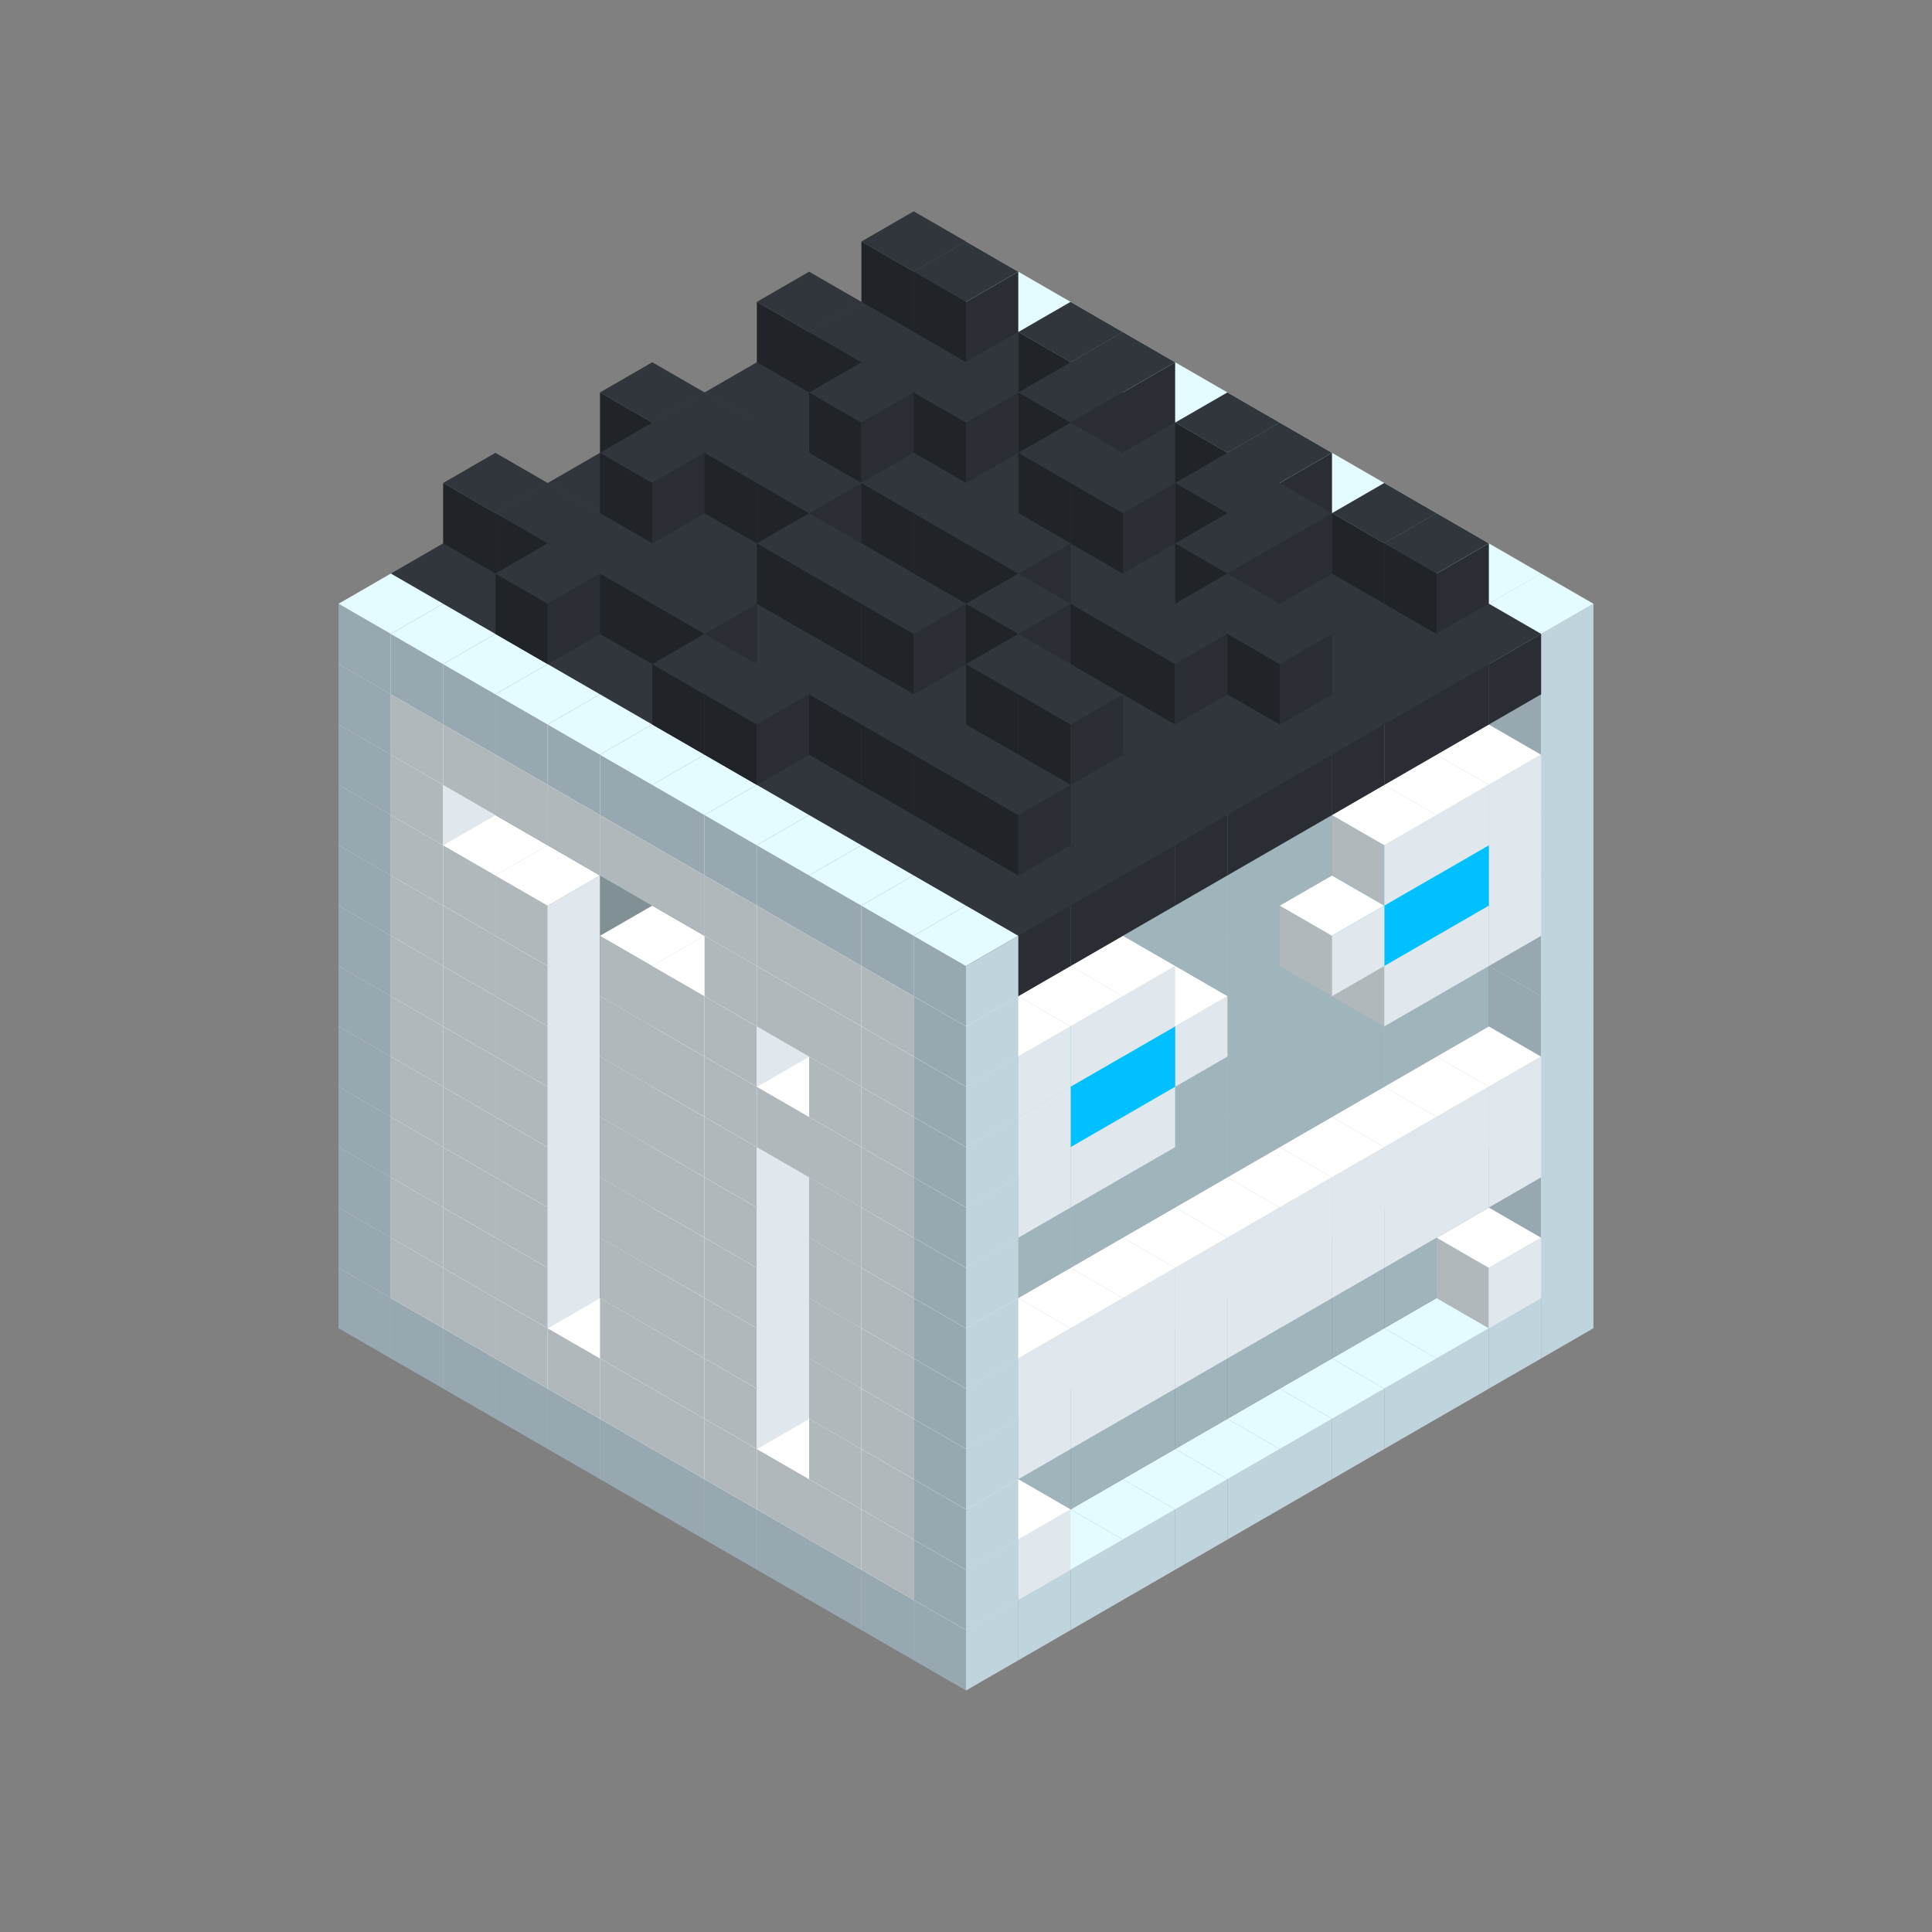 
<svg width='600' height='600' viewBox='4436371 5550000 3200000 3200000' xmlns='http://www.w3.org/2000/svg' xmlns:xlink='http://www.w3.org/1999/xlink'>
<rect x="4436371" y="5550000" width="3200000" height="3200000" fill="#808080" stroke="none"/>
<use xlink:href='#v-0x0000009f-4' transform='translate(983738,3600000)'/>
<use xlink:href='#v-0x0000009f-4' transform='translate(1070341,3650000)'/>
<use xlink:href='#v-0x0000009f-4' transform='translate(1156944,3700000)'/>
<use xlink:href='#v-0x0000009f-4' transform='translate(1243547,3750000)'/>
<use xlink:href='#v-0x0000009f-4' transform='translate(1330150,3800000)'/>
<use xlink:href='#v-0x0000009f-4' transform='translate(1416753,3850000)'/>
<use xlink:href='#v-0x0000009f-4' transform='translate(1503356,3900000)'/>
<use xlink:href='#v-0x0000009f-4' transform='translate(1589959,3950000)'/>
<use xlink:href='#v-0x0000009f-4' transform='translate(1676562,4000000)'/>
<use xlink:href='#v-0x0000009f-4' transform='translate(1763165,4050000)'/>
<use xlink:href='#v-0x0000009f-4' transform='translate(1849768,4100000)'/>
<use xlink:href='#v-0x0000009f-4' transform='translate(2889004,3600000)'/>
<use xlink:href='#v-0x0000009f-4' transform='translate(2802401,3650000)'/>
<use xlink:href='#v-0x0000009f-4' transform='translate(2715798,3700000)'/>
<use xlink:href='#v-0x0000009f-4' transform='translate(2629195,3750000)'/>
<use xlink:href='#v-0x0000009f-4' transform='translate(2542592,3800000)'/>
<use xlink:href='#v-0x0000009f-4' transform='translate(2455989,3850000)'/>
<use xlink:href='#v-0x0000009f-4' transform='translate(2369386,3900000)'/>
<use xlink:href='#v-0x0000009f-4' transform='translate(2282783,3950000)'/>
<use xlink:href='#v-0x0000009f-4' transform='translate(2196180,4000000)'/>
<use xlink:href='#v-0x0000009f-4' transform='translate(2109577,4050000)'/>
<use xlink:href='#v-0x0000009f-4' transform='translate(2022974,4100000)'/>
<use xlink:href='#v-0x0000009f-4' transform='translate(1936371,4150000)'/>
<use xlink:href='#v-0x0000009f-4' transform='translate(983738,3500000)'/>
<use xlink:href='#v-0x0000009f-1' transform='translate(1070341,3550000)'/>
<use xlink:href='#v-0x0000009f-1' transform='translate(1156944,3600000)'/>
<use xlink:href='#v-0x0000009f-1' transform='translate(1243547,3650000)'/>
<use xlink:href='#v-0x0000009f-1' transform='translate(1330150,3700000)'/>
<use xlink:href='#v-0x0000009f-1' transform='translate(1416753,3750000)'/>
<use xlink:href='#v-0x0000009f-1' transform='translate(1503356,3800000)'/>
<use xlink:href='#v-0x0000009f-1' transform='translate(1589959,3850000)'/>
<use xlink:href='#v-0x0000009f-1' transform='translate(1676562,3900000)'/>
<use xlink:href='#v-0x0000009f-1' transform='translate(1763165,3950000)'/>
<use xlink:href='#v-0x0000009f-2' transform='translate(2715798,3500000)'/>
<use xlink:href='#v-0x0000009f-2' transform='translate(2629195,3550000)'/>
<use xlink:href='#v-0x0000009f-2' transform='translate(2542592,3600000)'/>
<use xlink:href='#v-0x0000009f-2' transform='translate(2455989,3650000)'/>
<use xlink:href='#v-0x0000009f-2' transform='translate(2369386,3700000)'/>
<use xlink:href='#v-0x0000009f-2' transform='translate(2282783,3750000)'/>
<use xlink:href='#v-0x0000009f-2' transform='translate(2196180,3800000)'/>
<use xlink:href='#v-0x0000009f-2' transform='translate(2109577,3850000)'/>
<use xlink:href='#v-0x0000009f-2' transform='translate(2022974,3900000)'/>
<use xlink:href='#v-0x0000009f-2' transform='translate(1936371,3950000)'/>
<use xlink:href='#v-0x0000009f-1' transform='translate(1849768,4000000)'/>
<use xlink:href='#v-0x0000009f-4' transform='translate(2889004,3500000)'/>
<use xlink:href='#v-0x0000009f-1' transform='translate(2802401,3550000)'/>
<use xlink:href='#v-0x0000009f-1' transform='translate(2022974,4000000)'/>
<use xlink:href='#v-0x0000009f-4' transform='translate(1936371,4050000)'/>
<use xlink:href='#v-0x0000009f-4' transform='translate(983738,3400000)'/>
<use xlink:href='#v-0x0000009f-1' transform='translate(1070341,3450000)'/>
<use xlink:href='#v-0x0000009f-2' transform='translate(1243547,3450000)'/>
<use xlink:href='#v-0x0000009f-1' transform='translate(1156944,3500000)'/>
<use xlink:href='#v-0x0000009f-2' transform='translate(1330150,3500000)'/>
<use xlink:href='#v-0x0000009f-1' transform='translate(1243547,3550000)'/>
<use xlink:href='#v-0x0000009f-2' transform='translate(1416753,3550000)'/>
<use xlink:href='#v-0x0000009f-2' transform='translate(1503356,3600000)'/>
<use xlink:href='#v-0x0000009f-1' transform='translate(1416753,3650000)'/>
<use xlink:href='#v-0x0000009f-2' transform='translate(1589959,3650000)'/>
<use xlink:href='#v-0x0000009f-1' transform='translate(1503356,3700000)'/>
<use xlink:href='#v-0x0000009f-2' transform='translate(1676562,3700000)'/>
<use xlink:href='#v-0x0000009f-1' transform='translate(1589959,3750000)'/>
<use xlink:href='#v-0x0000009f-2' transform='translate(1763165,3750000)'/>
<use xlink:href='#v-0x0000009f-2' transform='translate(1849768,3800000)'/>
<use xlink:href='#v-0x0000009f-1' transform='translate(1763165,3850000)'/>
<use xlink:href='#v-0x0000009f-2' transform='translate(2715798,3400000)'/>
<use xlink:href='#v-0x0000009f-2' transform='translate(2629195,3450000)'/>
<use xlink:href='#v-0x0000009f-2' transform='translate(2542592,3500000)'/>
<use xlink:href='#v-0x0000009f-2' transform='translate(2455989,3550000)'/>
<use xlink:href='#v-0x0000009f-2' transform='translate(2369386,3600000)'/>
<use xlink:href='#v-0x0000009f-2' transform='translate(2282783,3650000)'/>
<use xlink:href='#v-0x0000009f-2' transform='translate(2196180,3700000)'/>
<use xlink:href='#v-0x0000009f-2' transform='translate(2109577,3750000)'/>
<use xlink:href='#v-0x0000009f-2' transform='translate(2022974,3800000)'/>
<use xlink:href='#v-0x0000009f-2' transform='translate(1936371,3850000)'/>
<use xlink:href='#v-0x0000009f-1' transform='translate(1849768,3900000)'/>
<use xlink:href='#v-0x0000009f-4' transform='translate(2889004,3400000)'/>
<use xlink:href='#v-0x0000009f-4' transform='translate(1936371,3950000)'/>
<use xlink:href='#v-0x0000009f-4' transform='translate(983738,3300000)'/>
<use xlink:href='#v-0x0000009f-1' transform='translate(1070341,3350000)'/>
<use xlink:href='#v-0x0000009f-2' transform='translate(1243547,3350000)'/>
<use xlink:href='#v-0x0000009f-1' transform='translate(1156944,3400000)'/>
<use xlink:href='#v-0x0000009f-2' transform='translate(1330150,3400000)'/>
<use xlink:href='#v-0x0000009f-1' transform='translate(1243547,3450000)'/>
<use xlink:href='#v-0x0000009f-2' transform='translate(1416753,3450000)'/>
<use xlink:href='#v-0x0000009f-2' transform='translate(1503356,3500000)'/>
<use xlink:href='#v-0x0000009f-1' transform='translate(1416753,3550000)'/>
<use xlink:href='#v-0x0000009f-2' transform='translate(1589959,3550000)'/>
<use xlink:href='#v-0x0000009f-1' transform='translate(1503356,3600000)'/>
<use xlink:href='#v-0x0000009f-2' transform='translate(1676562,3600000)'/>
<use xlink:href='#v-0x0000009f-1' transform='translate(1589959,3650000)'/>
<use xlink:href='#v-0x0000009f-2' transform='translate(1763165,3650000)'/>
<use xlink:href='#v-0x0000009f-2' transform='translate(1849768,3700000)'/>
<use xlink:href='#v-0x0000009f-1' transform='translate(1763165,3750000)'/>
<use xlink:href='#v-0x0000009f-2' transform='translate(2715798,3300000)'/>
<use xlink:href='#v-0x0000009f-2' transform='translate(2629195,3350000)'/>
<use xlink:href='#v-0x0000009f-2' transform='translate(2542592,3400000)'/>
<use xlink:href='#v-0x0000009f-2' transform='translate(2455989,3450000)'/>
<use xlink:href='#v-0x0000009f-2' transform='translate(2369386,3500000)'/>
<use xlink:href='#v-0x0000009f-2' transform='translate(2282783,3550000)'/>
<use xlink:href='#v-0x0000009f-2' transform='translate(2196180,3600000)'/>
<use xlink:href='#v-0x0000009f-2' transform='translate(2109577,3650000)'/>
<use xlink:href='#v-0x0000009f-2' transform='translate(2022974,3700000)'/>
<use xlink:href='#v-0x0000009f-2' transform='translate(1936371,3750000)'/>
<use xlink:href='#v-0x0000009f-1' transform='translate(1849768,3800000)'/>
<use xlink:href='#v-0x0000009f-4' transform='translate(2889004,3300000)'/>
<use xlink:href='#v-0x0000009f-1' transform='translate(2802401,3350000)'/>
<use xlink:href='#v-0x0000009f-1' transform='translate(2715798,3400000)'/>
<use xlink:href='#v-0x0000009f-1' transform='translate(2629195,3450000)'/>
<use xlink:href='#v-0x0000009f-1' transform='translate(2542592,3500000)'/>
<use xlink:href='#v-0x0000009f-1' transform='translate(2455989,3550000)'/>
<use xlink:href='#v-0x0000009f-1' transform='translate(2369386,3600000)'/>
<use xlink:href='#v-0x0000009f-1' transform='translate(2282783,3650000)'/>
<use xlink:href='#v-0x0000009f-1' transform='translate(2196180,3700000)'/>
<use xlink:href='#v-0x0000009f-1' transform='translate(2109577,3750000)'/>
<use xlink:href='#v-0x0000009f-1' transform='translate(2022974,3800000)'/>
<use xlink:href='#v-0x0000009f-4' transform='translate(1936371,3850000)'/>
<use xlink:href='#v-0x0000009f-4' transform='translate(983738,3200000)'/>
<use xlink:href='#v-0x0000009f-1' transform='translate(1070341,3250000)'/>
<use xlink:href='#v-0x0000009f-2' transform='translate(1243547,3250000)'/>
<use xlink:href='#v-0x0000009f-1' transform='translate(1156944,3300000)'/>
<use xlink:href='#v-0x0000009f-2' transform='translate(1330150,3300000)'/>
<use xlink:href='#v-0x0000009f-1' transform='translate(1243547,3350000)'/>
<use xlink:href='#v-0x0000009f-2' transform='translate(1416753,3350000)'/>
<use xlink:href='#v-0x0000009f-2' transform='translate(1503356,3400000)'/>
<use xlink:href='#v-0x0000009f-1' transform='translate(1416753,3450000)'/>
<use xlink:href='#v-0x0000009f-2' transform='translate(1589959,3450000)'/>
<use xlink:href='#v-0x0000009f-1' transform='translate(1503356,3500000)'/>
<use xlink:href='#v-0x0000009f-2' transform='translate(1676562,3500000)'/>
<use xlink:href='#v-0x0000009f-1' transform='translate(1589959,3550000)'/>
<use xlink:href='#v-0x0000009f-2' transform='translate(1763165,3550000)'/>
<use xlink:href='#v-0x0000009f-2' transform='translate(1849768,3600000)'/>
<use xlink:href='#v-0x0000009f-1' transform='translate(1763165,3650000)'/>
<use xlink:href='#v-0x0000009f-2' transform='translate(2715798,3200000)'/>
<use xlink:href='#v-0x0000009f-2' transform='translate(2629195,3250000)'/>
<use xlink:href='#v-0x0000009f-2' transform='translate(2542592,3300000)'/>
<use xlink:href='#v-0x0000009f-2' transform='translate(2455989,3350000)'/>
<use xlink:href='#v-0x0000009f-2' transform='translate(2369386,3400000)'/>
<use xlink:href='#v-0x0000009f-2' transform='translate(2282783,3450000)'/>
<use xlink:href='#v-0x0000009f-2' transform='translate(2196180,3500000)'/>
<use xlink:href='#v-0x0000009f-2' transform='translate(2109577,3550000)'/>
<use xlink:href='#v-0x0000009f-2' transform='translate(2022974,3600000)'/>
<use xlink:href='#v-0x0000009f-2' transform='translate(1936371,3650000)'/>
<use xlink:href='#v-0x0000009f-1' transform='translate(1849768,3700000)'/>
<use xlink:href='#v-0x0000009f-4' transform='translate(2889004,3200000)'/>
<use xlink:href='#v-0x0000009f-1' transform='translate(2802401,3250000)'/>
<use xlink:href='#v-0x0000009f-1' transform='translate(2715798,3300000)'/>
<use xlink:href='#v-0x0000009f-1' transform='translate(2629195,3350000)'/>
<use xlink:href='#v-0x0000009f-1' transform='translate(2542592,3400000)'/>
<use xlink:href='#v-0x0000009f-1' transform='translate(2455989,3450000)'/>
<use xlink:href='#v-0x0000009f-1' transform='translate(2369386,3500000)'/>
<use xlink:href='#v-0x0000009f-1' transform='translate(2282783,3550000)'/>
<use xlink:href='#v-0x0000009f-1' transform='translate(2196180,3600000)'/>
<use xlink:href='#v-0x0000009f-1' transform='translate(2109577,3650000)'/>
<use xlink:href='#v-0x0000009f-1' transform='translate(2022974,3700000)'/>
<use xlink:href='#v-0x0000009f-4' transform='translate(1936371,3750000)'/>
<use xlink:href='#v-0x0000009f-4' transform='translate(983738,3100000)'/>
<use xlink:href='#v-0x0000009f-1' transform='translate(1070341,3150000)'/>
<use xlink:href='#v-0x0000009f-2' transform='translate(1243547,3150000)'/>
<use xlink:href='#v-0x0000009f-1' transform='translate(1156944,3200000)'/>
<use xlink:href='#v-0x0000009f-2' transform='translate(1330150,3200000)'/>
<use xlink:href='#v-0x0000009f-1' transform='translate(1243547,3250000)'/>
<use xlink:href='#v-0x0000009f-2' transform='translate(1416753,3250000)'/>
<use xlink:href='#v-0x0000009f-2' transform='translate(1503356,3300000)'/>
<use xlink:href='#v-0x0000009f-1' transform='translate(1416753,3350000)'/>
<use xlink:href='#v-0x0000009f-2' transform='translate(1589959,3350000)'/>
<use xlink:href='#v-0x0000009f-1' transform='translate(1503356,3400000)'/>
<use xlink:href='#v-0x0000009f-2' transform='translate(1676562,3400000)'/>
<use xlink:href='#v-0x0000009f-1' transform='translate(1589959,3450000)'/>
<use xlink:href='#v-0x0000009f-2' transform='translate(1763165,3450000)'/>
<use xlink:href='#v-0x0000009f-2' transform='translate(1849768,3500000)'/>
<use xlink:href='#v-0x0000009f-1' transform='translate(1763165,3550000)'/>
<use xlink:href='#v-0x0000009f-2' transform='translate(2715798,3100000)'/>
<use xlink:href='#v-0x0000009f-2' transform='translate(2629195,3150000)'/>
<use xlink:href='#v-0x0000009f-2' transform='translate(2542592,3200000)'/>
<use xlink:href='#v-0x0000009f-2' transform='translate(2455989,3250000)'/>
<use xlink:href='#v-0x0000009f-2' transform='translate(2369386,3300000)'/>
<use xlink:href='#v-0x0000009f-2' transform='translate(2282783,3350000)'/>
<use xlink:href='#v-0x0000009f-2' transform='translate(2196180,3400000)'/>
<use xlink:href='#v-0x0000009f-2' transform='translate(2109577,3450000)'/>
<use xlink:href='#v-0x0000009f-2' transform='translate(2022974,3500000)'/>
<use xlink:href='#v-0x0000009f-2' transform='translate(1936371,3550000)'/>
<use xlink:href='#v-0x0000009f-1' transform='translate(1849768,3600000)'/>
<use xlink:href='#v-0x0000009f-4' transform='translate(2889004,3100000)'/>
<use xlink:href='#v-0x0000009f-4' transform='translate(1936371,3650000)'/>
<use xlink:href='#v-0x0000009f-4' transform='translate(983738,3000000)'/>
<use xlink:href='#v-0x0000009f-1' transform='translate(1070341,3050000)'/>
<use xlink:href='#v-0x0000009f-2' transform='translate(1243547,3050000)'/>
<use xlink:href='#v-0x0000009f-1' transform='translate(1156944,3100000)'/>
<use xlink:href='#v-0x0000009f-2' transform='translate(1330150,3100000)'/>
<use xlink:href='#v-0x0000009f-1' transform='translate(1243547,3150000)'/>
<use xlink:href='#v-0x0000009f-2' transform='translate(1416753,3150000)'/>
<use xlink:href='#v-0x0000009f-2' transform='translate(1503356,3200000)'/>
<use xlink:href='#v-0x0000009f-1' transform='translate(1416753,3250000)'/>
<use xlink:href='#v-0x0000009f-2' transform='translate(1589959,3250000)'/>
<use xlink:href='#v-0x0000009f-1' transform='translate(1503356,3300000)'/>
<use xlink:href='#v-0x0000009f-2' transform='translate(1676562,3300000)'/>
<use xlink:href='#v-0x0000009f-1' transform='translate(1589959,3350000)'/>
<use xlink:href='#v-0x0000009f-2' transform='translate(1763165,3350000)'/>
<use xlink:href='#v-0x0000009f-2' transform='translate(1849768,3400000)'/>
<use xlink:href='#v-0x0000009f-1' transform='translate(1763165,3450000)'/>
<use xlink:href='#v-0x0000009f-2' transform='translate(2715798,3000000)'/>
<use xlink:href='#v-0x0000009f-2' transform='translate(2629195,3050000)'/>
<use xlink:href='#v-0x0000009f-2' transform='translate(2542592,3100000)'/>
<use xlink:href='#v-0x0000009f-2' transform='translate(2455989,3150000)'/>
<use xlink:href='#v-0x0000009f-2' transform='translate(2369386,3200000)'/>
<use xlink:href='#v-0x0000009f-2' transform='translate(2282783,3250000)'/>
<use xlink:href='#v-0x0000009f-2' transform='translate(2196180,3300000)'/>
<use xlink:href='#v-0x0000009f-2' transform='translate(2109577,3350000)'/>
<use xlink:href='#v-0x0000009f-2' transform='translate(2022974,3400000)'/>
<use xlink:href='#v-0x0000009f-2' transform='translate(1936371,3450000)'/>
<use xlink:href='#v-0x0000009f-1' transform='translate(1849768,3500000)'/>
<use xlink:href='#v-0x0000009f-4' transform='translate(2889004,3000000)'/>
<use xlink:href='#v-0x0000009f-4' transform='translate(1936371,3550000)'/>
<use xlink:href='#v-0x0000009f-4' transform='translate(983738,2900000)'/>
<use xlink:href='#v-0x0000009f-1' transform='translate(1070341,2950000)'/>
<use xlink:href='#v-0x0000009f-2' transform='translate(1243547,2950000)'/>
<use xlink:href='#v-0x0000009f-1' transform='translate(1156944,3000000)'/>
<use xlink:href='#v-0x0000009f-2' transform='translate(1330150,3000000)'/>
<use xlink:href='#v-0x0000009f-1' transform='translate(1243547,3050000)'/>
<use xlink:href='#v-0x0000009f-2' transform='translate(1416753,3050000)'/>
<use xlink:href='#v-0x0000009f-2' transform='translate(1503356,3100000)'/>
<use xlink:href='#v-0x0000009f-1' transform='translate(1416753,3150000)'/>
<use xlink:href='#v-0x0000009f-2' transform='translate(1589959,3150000)'/>
<use xlink:href='#v-0x0000009f-1' transform='translate(1503356,3200000)'/>
<use xlink:href='#v-0x0000009f-2' transform='translate(1676562,3200000)'/>
<use xlink:href='#v-0x0000009f-1' transform='translate(1589959,3250000)'/>
<use xlink:href='#v-0x0000009f-2' transform='translate(1763165,3250000)'/>
<use xlink:href='#v-0x0000009f-1' transform='translate(1676562,3300000)'/>
<use xlink:href='#v-0x0000009f-2' transform='translate(1849768,3300000)'/>
<use xlink:href='#v-0x0000009f-1' transform='translate(1763165,3350000)'/>
<use xlink:href='#v-0x0000009f-2' transform='translate(2715798,2900000)'/>
<use xlink:href='#v-0x0000009f-2' transform='translate(2629195,2950000)'/>
<use xlink:href='#v-0x0000009f-2' transform='translate(2542592,3000000)'/>
<use xlink:href='#v-0x0000009f-2' transform='translate(2455989,3050000)'/>
<use xlink:href='#v-0x0000009f-2' transform='translate(2369386,3100000)'/>
<use xlink:href='#v-0x0000009f-2' transform='translate(2282783,3150000)'/>
<use xlink:href='#v-0x0000009f-2' transform='translate(2196180,3200000)'/>
<use xlink:href='#v-0x0000009f-2' transform='translate(2109577,3250000)'/>
<use xlink:href='#v-0x0000009f-2' transform='translate(2022974,3300000)'/>
<use xlink:href='#v-0x0000009f-2' transform='translate(1936371,3350000)'/>
<use xlink:href='#v-0x0000009f-1' transform='translate(1849768,3400000)'/>
<use xlink:href='#v-0x0000009f-4' transform='translate(2889004,2900000)'/>
<use xlink:href='#v-0x0000009f-1' transform='translate(2802401,2950000)'/>
<use xlink:href='#v-0x0000009f-1' transform='translate(2715798,3000000)'/>
<use xlink:href='#v-0x0000009f-1' transform='translate(2629195,3050000)'/>
<use xlink:href='#v-0x0000009f-1' transform='translate(2196180,3300000)'/>
<use xlink:href='#v-0x0000009f-1' transform='translate(2109577,3350000)'/>
<use xlink:href='#v-0x0000009f-1' transform='translate(2022974,3400000)'/>
<use xlink:href='#v-0x0000009f-4' transform='translate(1936371,3450000)'/>
<use xlink:href='#v-0x0000009f-4' transform='translate(983738,2800000)'/>
<use xlink:href='#v-0x0000009f-1' transform='translate(1070341,2850000)'/>
<use xlink:href='#v-0x0000009f-2' transform='translate(1243547,2850000)'/>
<use xlink:href='#v-0x0000009f-1' transform='translate(1156944,2900000)'/>
<use xlink:href='#v-0x0000009f-2' transform='translate(1330150,2900000)'/>
<use xlink:href='#v-0x0000009f-1' transform='translate(1243547,2950000)'/>
<use xlink:href='#v-0x0000009f-2' transform='translate(1416753,2950000)'/>
<use xlink:href='#v-0x0000009f-2' transform='translate(1503356,3000000)'/>
<use xlink:href='#v-0x0000009f-1' transform='translate(1416753,3050000)'/>
<use xlink:href='#v-0x0000009f-2' transform='translate(1589959,3050000)'/>
<use xlink:href='#v-0x0000009f-1' transform='translate(1503356,3100000)'/>
<use xlink:href='#v-0x0000009f-2' transform='translate(1676562,3100000)'/>
<use xlink:href='#v-0x0000009f-1' transform='translate(1589959,3150000)'/>
<use xlink:href='#v-0x0000009f-2' transform='translate(1763165,3150000)'/>
<use xlink:href='#v-0x0000009f-2' transform='translate(1849768,3200000)'/>
<use xlink:href='#v-0x0000009f-1' transform='translate(1763165,3250000)'/>
<use xlink:href='#v-0x0000009f-2' transform='translate(2715798,2800000)'/>
<use xlink:href='#v-0x0000009f-2' transform='translate(2629195,2850000)'/>
<use xlink:href='#v-0x0000009f-2' transform='translate(2542592,2900000)'/>
<use xlink:href='#v-0x0000009f-2' transform='translate(2455989,2950000)'/>
<use xlink:href='#v-0x0000009f-2' transform='translate(2369386,3000000)'/>
<use xlink:href='#v-0x0000009f-2' transform='translate(2282783,3050000)'/>
<use xlink:href='#v-0x0000009f-2' transform='translate(2196180,3100000)'/>
<use xlink:href='#v-0x0000009f-2' transform='translate(2109577,3150000)'/>
<use xlink:href='#v-0x0000009f-2' transform='translate(2022974,3200000)'/>
<use xlink:href='#v-0x0000009f-2' transform='translate(1936371,3250000)'/>
<use xlink:href='#v-0x0000009f-1' transform='translate(1849768,3300000)'/>
<use xlink:href='#v-0x0000009f-4' transform='translate(2889004,2800000)'/>
<use xlink:href='#v-0x0000009f-1' transform='translate(2802401,2850000)'/>
<use xlink:href='#v-0x0000009f-3' transform='translate(2715798,2900000)'/>
<use xlink:href='#v-0x0000009f-3' transform='translate(2629195,2950000)'/>
<use xlink:href='#v-0x0000009f-1' transform='translate(2542592,3000000)'/>
<use xlink:href='#v-0x0000009f-1' transform='translate(2282783,3150000)'/>
<use xlink:href='#v-0x0000009f-3' transform='translate(2196180,3200000)'/>
<use xlink:href='#v-0x0000009f-3' transform='translate(2109577,3250000)'/>
<use xlink:href='#v-0x0000009f-1' transform='translate(2022974,3300000)'/>
<use xlink:href='#v-0x0000009f-4' transform='translate(1936371,3350000)'/>
<use xlink:href='#v-0x0000009f-4' transform='translate(983738,2700000)'/>
<use xlink:href='#v-0x0000009f-1' transform='translate(1070341,2750000)'/>
<use xlink:href='#v-0x0000009f-2' transform='translate(1243547,2750000)'/>
<use xlink:href='#v-0x0000009f-2' transform='translate(1330150,2800000)'/>
<use xlink:href='#v-0x0000009f-2' transform='translate(1416753,2850000)'/>
<use xlink:href='#v-0x0000009f-2' transform='translate(1503356,2900000)'/>
<use xlink:href='#v-0x0000009f-2' transform='translate(1589959,2950000)'/>
<use xlink:href='#v-0x0000009f-2' transform='translate(1676562,3000000)'/>
<use xlink:href='#v-0x0000009f-1' transform='translate(1589959,3050000)'/>
<use xlink:href='#v-0x0000009f-2' transform='translate(1763165,3050000)'/>
<use xlink:href='#v-0x0000009f-1' transform='translate(1676562,3100000)'/>
<use xlink:href='#v-0x0000009f-2' transform='translate(1849768,3100000)'/>
<use xlink:href='#v-0x0000009f-1' transform='translate(1763165,3150000)'/>
<use xlink:href='#v-0x0000009f-2' transform='translate(2715798,2700000)'/>
<use xlink:href='#v-0x0000009f-2' transform='translate(2629195,2750000)'/>
<use xlink:href='#v-0x0000009f-2' transform='translate(2542592,2800000)'/>
<use xlink:href='#v-0x0000009f-2' transform='translate(2455989,2850000)'/>
<use xlink:href='#v-0x0000009f-2' transform='translate(2369386,2900000)'/>
<use xlink:href='#v-0x0000009f-2' transform='translate(2282783,2950000)'/>
<use xlink:href='#v-0x0000009f-2' transform='translate(2196180,3000000)'/>
<use xlink:href='#v-0x0000009f-2' transform='translate(2109577,3050000)'/>
<use xlink:href='#v-0x0000009f-2' transform='translate(2022974,3100000)'/>
<use xlink:href='#v-0x0000009f-2' transform='translate(1936371,3150000)'/>
<use xlink:href='#v-0x0000009f-1' transform='translate(1849768,3200000)'/>
<use xlink:href='#v-0x0000009f-4' transform='translate(2889004,2700000)'/>
<use xlink:href='#v-0x0000009f-1' transform='translate(2802401,2750000)'/>
<use xlink:href='#v-0x0000009f-1' transform='translate(2715798,2800000)'/>
<use xlink:href='#v-0x0000009f-1' transform='translate(2629195,2850000)'/>
<use xlink:href='#v-0x0000009f-1' transform='translate(2196180,3100000)'/>
<use xlink:href='#v-0x0000009f-1' transform='translate(2109577,3150000)'/>
<use xlink:href='#v-0x0000009f-1' transform='translate(2022974,3200000)'/>
<use xlink:href='#v-0x0000009f-4' transform='translate(1936371,3250000)'/>
<use xlink:href='#v-0x0000009f-4' transform='translate(983738,2600000)'/>
<use xlink:href='#v-0x0000009f-1' transform='translate(1070341,2650000)'/>
<use xlink:href='#v-0x0000009f-1' transform='translate(1156944,2700000)'/>
<use xlink:href='#v-0x0000009f-1' transform='translate(1243547,2750000)'/>
<use xlink:href='#v-0x0000009f-1' transform='translate(1330150,2800000)'/>
<use xlink:href='#v-0x0000009f-1' transform='translate(1416753,2850000)'/>
<use xlink:href='#v-0x0000009f-1' transform='translate(1503356,2900000)'/>
<use xlink:href='#v-0x0000009f-1' transform='translate(1589959,2950000)'/>
<use xlink:href='#v-0x0000009f-1' transform='translate(1676562,3000000)'/>
<use xlink:href='#v-0x0000009f-1' transform='translate(1763165,3050000)'/>
<use xlink:href='#v-0x0000009f-2' transform='translate(2715798,2600000)'/>
<use xlink:href='#v-0x0000009f-2' transform='translate(2629195,2650000)'/>
<use xlink:href='#v-0x0000009f-2' transform='translate(2542592,2700000)'/>
<use xlink:href='#v-0x0000009f-2' transform='translate(2455989,2750000)'/>
<use xlink:href='#v-0x0000009f-2' transform='translate(2369386,2800000)'/>
<use xlink:href='#v-0x0000009f-2' transform='translate(2282783,2850000)'/>
<use xlink:href='#v-0x0000009f-2' transform='translate(2196180,2900000)'/>
<use xlink:href='#v-0x0000009f-2' transform='translate(2109577,2950000)'/>
<use xlink:href='#v-0x0000009f-2' transform='translate(2022974,3000000)'/>
<use xlink:href='#v-0x0000009f-2' transform='translate(1936371,3050000)'/>
<use xlink:href='#v-0x0000009f-1' transform='translate(1849768,3100000)'/>
<use xlink:href='#v-0x0000009f-4' transform='translate(2889004,2600000)'/>
<use xlink:href='#v-0x0000009f-4' transform='translate(1936371,3150000)'/>
<use xlink:href='#v-0x0000009f-4' transform='translate(1936371,1950000)'/>
<use xlink:href='#v-0x0000009f-5' transform='translate(1849768,2000000)'/>
<use xlink:href='#v-0x0000009f-5' transform='translate(1763165,2050000)'/>
<use xlink:href='#v-0x0000009f-5' transform='translate(1676562,2100000)'/>
<use xlink:href='#v-0x0000009f-5' transform='translate(1589959,2150000)'/>
<use xlink:href='#v-0x0000009f-5' transform='translate(1503356,2200000)'/>
<use xlink:href='#v-0x0000009f-5' transform='translate(1416753,2250000)'/>
<use xlink:href='#v-0x0000009f-5' transform='translate(1330150,2300000)'/>
<use xlink:href='#v-0x0000009f-5' transform='translate(1243547,2350000)'/>
<use xlink:href='#v-0x0000009f-5' transform='translate(1156944,2400000)'/>
<use xlink:href='#v-0x0000009f-5' transform='translate(1070341,2450000)'/>
<use xlink:href='#v-0x0000009f-4' transform='translate(983738,2500000)'/>
<use xlink:href='#v-0x0000009f-4' transform='translate(2022974,2000000)'/>
<use xlink:href='#v-0x0000009f-5' transform='translate(1936371,2050000)'/>
<use xlink:href='#v-0x0000009f-5' transform='translate(1849768,2100000)'/>
<use xlink:href='#v-0x0000009f-5' transform='translate(1763165,2150000)'/>
<use xlink:href='#v-0x0000009f-5' transform='translate(1676562,2200000)'/>
<use xlink:href='#v-0x0000009f-5' transform='translate(1589959,2250000)'/>
<use xlink:href='#v-0x0000009f-5' transform='translate(1503356,2300000)'/>
<use xlink:href='#v-0x0000009f-5' transform='translate(1416753,2350000)'/>
<use xlink:href='#v-0x0000009f-5' transform='translate(1330150,2400000)'/>
<use xlink:href='#v-0x0000009f-5' transform='translate(1243547,2450000)'/>
<use xlink:href='#v-0x0000009f-5' transform='translate(1156944,2500000)'/>
<use xlink:href='#v-0x0000009f-4' transform='translate(1070341,2550000)'/>
<use xlink:href='#v-0x0000009f-4' transform='translate(2109577,2050000)'/>
<use xlink:href='#v-0x0000009f-5' transform='translate(2022974,2100000)'/>
<use xlink:href='#v-0x0000009f-5' transform='translate(1936371,2150000)'/>
<use xlink:href='#v-0x0000009f-5' transform='translate(1849768,2200000)'/>
<use xlink:href='#v-0x0000009f-5' transform='translate(1763165,2250000)'/>
<use xlink:href='#v-0x0000009f-5' transform='translate(1676562,2300000)'/>
<use xlink:href='#v-0x0000009f-5' transform='translate(1589959,2350000)'/>
<use xlink:href='#v-0x0000009f-5' transform='translate(1503356,2400000)'/>
<use xlink:href='#v-0x0000009f-5' transform='translate(1416753,2450000)'/>
<use xlink:href='#v-0x0000009f-5' transform='translate(1330150,2500000)'/>
<use xlink:href='#v-0x0000009f-5' transform='translate(1243547,2550000)'/>
<use xlink:href='#v-0x0000009f-4' transform='translate(1156944,2600000)'/>
<use xlink:href='#v-0x0000009f-4' transform='translate(2196180,2100000)'/>
<use xlink:href='#v-0x0000009f-5' transform='translate(2109577,2150000)'/>
<use xlink:href='#v-0x0000009f-5' transform='translate(2022974,2200000)'/>
<use xlink:href='#v-0x0000009f-5' transform='translate(1936371,2250000)'/>
<use xlink:href='#v-0x0000009f-5' transform='translate(1849768,2300000)'/>
<use xlink:href='#v-0x0000009f-5' transform='translate(1763165,2350000)'/>
<use xlink:href='#v-0x0000009f-5' transform='translate(1676562,2400000)'/>
<use xlink:href='#v-0x0000009f-5' transform='translate(1589959,2450000)'/>
<use xlink:href='#v-0x0000009f-5' transform='translate(1503356,2500000)'/>
<use xlink:href='#v-0x0000009f-5' transform='translate(1416753,2550000)'/>
<use xlink:href='#v-0x0000009f-5' transform='translate(1330150,2600000)'/>
<use xlink:href='#v-0x0000009f-4' transform='translate(1243547,2650000)'/>
<use xlink:href='#v-0x0000009f-4' transform='translate(2282783,2150000)'/>
<use xlink:href='#v-0x0000009f-5' transform='translate(2196180,2200000)'/>
<use xlink:href='#v-0x0000009f-5' transform='translate(2109577,2250000)'/>
<use xlink:href='#v-0x0000009f-5' transform='translate(2022974,2300000)'/>
<use xlink:href='#v-0x0000009f-5' transform='translate(1936371,2350000)'/>
<use xlink:href='#v-0x0000009f-5' transform='translate(1849768,2400000)'/>
<use xlink:href='#v-0x0000009f-5' transform='translate(1763165,2450000)'/>
<use xlink:href='#v-0x0000009f-5' transform='translate(1676562,2500000)'/>
<use xlink:href='#v-0x0000009f-5' transform='translate(1589959,2550000)'/>
<use xlink:href='#v-0x0000009f-5' transform='translate(1503356,2600000)'/>
<use xlink:href='#v-0x0000009f-5' transform='translate(1416753,2650000)'/>
<use xlink:href='#v-0x0000009f-4' transform='translate(1330150,2700000)'/>
<use xlink:href='#v-0x0000009f-4' transform='translate(2369386,2200000)'/>
<use xlink:href='#v-0x0000009f-5' transform='translate(2282783,2250000)'/>
<use xlink:href='#v-0x0000009f-5' transform='translate(2196180,2300000)'/>
<use xlink:href='#v-0x0000009f-5' transform='translate(2109577,2350000)'/>
<use xlink:href='#v-0x0000009f-5' transform='translate(2022974,2400000)'/>
<use xlink:href='#v-0x0000009f-5' transform='translate(1936371,2450000)'/>
<use xlink:href='#v-0x0000009f-5' transform='translate(1849768,2500000)'/>
<use xlink:href='#v-0x0000009f-5' transform='translate(1763165,2550000)'/>
<use xlink:href='#v-0x0000009f-5' transform='translate(1676562,2600000)'/>
<use xlink:href='#v-0x0000009f-5' transform='translate(1589959,2650000)'/>
<use xlink:href='#v-0x0000009f-5' transform='translate(1503356,2700000)'/>
<use xlink:href='#v-0x0000009f-4' transform='translate(1416753,2750000)'/>
<use xlink:href='#v-0x0000009f-4' transform='translate(2455989,2250000)'/>
<use xlink:href='#v-0x0000009f-5' transform='translate(2369386,2300000)'/>
<use xlink:href='#v-0x0000009f-5' transform='translate(2282783,2350000)'/>
<use xlink:href='#v-0x0000009f-5' transform='translate(2196180,2400000)'/>
<use xlink:href='#v-0x0000009f-5' transform='translate(2109577,2450000)'/>
<use xlink:href='#v-0x0000009f-5' transform='translate(2022974,2500000)'/>
<use xlink:href='#v-0x0000009f-5' transform='translate(1936371,2550000)'/>
<use xlink:href='#v-0x0000009f-5' transform='translate(1849768,2600000)'/>
<use xlink:href='#v-0x0000009f-5' transform='translate(1763165,2650000)'/>
<use xlink:href='#v-0x0000009f-5' transform='translate(1676562,2700000)'/>
<use xlink:href='#v-0x0000009f-5' transform='translate(1589959,2750000)'/>
<use xlink:href='#v-0x0000009f-4' transform='translate(1503356,2800000)'/>
<use xlink:href='#v-0x0000009f-4' transform='translate(2542592,2300000)'/>
<use xlink:href='#v-0x0000009f-5' transform='translate(2455989,2350000)'/>
<use xlink:href='#v-0x0000009f-5' transform='translate(2369386,2400000)'/>
<use xlink:href='#v-0x0000009f-5' transform='translate(2282783,2450000)'/>
<use xlink:href='#v-0x0000009f-5' transform='translate(2196180,2500000)'/>
<use xlink:href='#v-0x0000009f-5' transform='translate(2109577,2550000)'/>
<use xlink:href='#v-0x0000009f-5' transform='translate(2022974,2600000)'/>
<use xlink:href='#v-0x0000009f-5' transform='translate(1936371,2650000)'/>
<use xlink:href='#v-0x0000009f-5' transform='translate(1849768,2700000)'/>
<use xlink:href='#v-0x0000009f-5' transform='translate(1763165,2750000)'/>
<use xlink:href='#v-0x0000009f-5' transform='translate(1676562,2800000)'/>
<use xlink:href='#v-0x0000009f-4' transform='translate(1589959,2850000)'/>
<use xlink:href='#v-0x0000009f-4' transform='translate(2629195,2350000)'/>
<use xlink:href='#v-0x0000009f-5' transform='translate(2542592,2400000)'/>
<use xlink:href='#v-0x0000009f-5' transform='translate(2455989,2450000)'/>
<use xlink:href='#v-0x0000009f-5' transform='translate(2369386,2500000)'/>
<use xlink:href='#v-0x0000009f-5' transform='translate(2282783,2550000)'/>
<use xlink:href='#v-0x0000009f-5' transform='translate(2196180,2600000)'/>
<use xlink:href='#v-0x0000009f-5' transform='translate(2109577,2650000)'/>
<use xlink:href='#v-0x0000009f-5' transform='translate(2022974,2700000)'/>
<use xlink:href='#v-0x0000009f-5' transform='translate(1936371,2750000)'/>
<use xlink:href='#v-0x0000009f-5' transform='translate(1849768,2800000)'/>
<use xlink:href='#v-0x0000009f-5' transform='translate(1763165,2850000)'/>
<use xlink:href='#v-0x0000009f-4' transform='translate(1676562,2900000)'/>
<use xlink:href='#v-0x0000009f-4' transform='translate(2715798,2400000)'/>
<use xlink:href='#v-0x0000009f-5' transform='translate(2629195,2450000)'/>
<use xlink:href='#v-0x0000009f-5' transform='translate(2542592,2500000)'/>
<use xlink:href='#v-0x0000009f-5' transform='translate(2455989,2550000)'/>
<use xlink:href='#v-0x0000009f-5' transform='translate(2369386,2600000)'/>
<use xlink:href='#v-0x0000009f-5' transform='translate(2282783,2650000)'/>
<use xlink:href='#v-0x0000009f-5' transform='translate(2196180,2700000)'/>
<use xlink:href='#v-0x0000009f-5' transform='translate(2109577,2750000)'/>
<use xlink:href='#v-0x0000009f-5' transform='translate(2022974,2800000)'/>
<use xlink:href='#v-0x0000009f-5' transform='translate(1936371,2850000)'/>
<use xlink:href='#v-0x0000009f-5' transform='translate(1849768,2900000)'/>
<use xlink:href='#v-0x0000009f-4' transform='translate(1763165,2950000)'/>
<use xlink:href='#v-0x0000009f-4' transform='translate(2802401,2450000)'/>
<use xlink:href='#v-0x0000009f-5' transform='translate(2715798,2500000)'/>
<use xlink:href='#v-0x0000009f-5' transform='translate(2629195,2550000)'/>
<use xlink:href='#v-0x0000009f-5' transform='translate(2542592,2600000)'/>
<use xlink:href='#v-0x0000009f-5' transform='translate(2455989,2650000)'/>
<use xlink:href='#v-0x0000009f-5' transform='translate(2369386,2700000)'/>
<use xlink:href='#v-0x0000009f-5' transform='translate(2282783,2750000)'/>
<use xlink:href='#v-0x0000009f-5' transform='translate(2196180,2800000)'/>
<use xlink:href='#v-0x0000009f-5' transform='translate(2109577,2850000)'/>
<use xlink:href='#v-0x0000009f-5' transform='translate(2022974,2900000)'/>
<use xlink:href='#v-0x0000009f-5' transform='translate(1936371,2950000)'/>
<use xlink:href='#v-0x0000009f-4' transform='translate(1849768,3000000)'/>
<use xlink:href='#v-0x0000009f-4' transform='translate(2889004,2500000)'/>
<use xlink:href='#v-0x0000009f-5' transform='translate(2802401,2550000)'/>
<use xlink:href='#v-0x0000009f-5' transform='translate(2715798,2600000)'/>
<use xlink:href='#v-0x0000009f-5' transform='translate(2629195,2650000)'/>
<use xlink:href='#v-0x0000009f-5' transform='translate(2542592,2700000)'/>
<use xlink:href='#v-0x0000009f-5' transform='translate(2455989,2750000)'/>
<use xlink:href='#v-0x0000009f-5' transform='translate(2369386,2800000)'/>
<use xlink:href='#v-0x0000009f-5' transform='translate(2282783,2850000)'/>
<use xlink:href='#v-0x0000009f-5' transform='translate(2196180,2900000)'/>
<use xlink:href='#v-0x0000009f-5' transform='translate(2109577,2950000)'/>
<use xlink:href='#v-0x0000009f-5' transform='translate(2022974,3000000)'/>
<use xlink:href='#v-0x0000009f-4' transform='translate(1936371,3050000)'/>
<use xlink:href='#v-0x0000009f-5' transform='translate(1849768,1900000)'/>
<use xlink:href='#v-0x0000009f-5' transform='translate(1676562,2000000)'/>
<use xlink:href='#v-0x0000009f-5' transform='translate(1416753,2150000)'/>
<use xlink:href='#v-0x0000009f-5' transform='translate(1156944,2300000)'/>
<use xlink:href='#v-0x0000009f-5' transform='translate(1936371,1950000)'/>
<use xlink:href='#v-0x0000009f-5' transform='translate(1763165,2050000)'/>
<use xlink:href='#v-0x0000009f-5' transform='translate(1503356,2200000)'/>
<use xlink:href='#v-0x0000009f-5' transform='translate(1416753,2250000)'/>
<use xlink:href='#v-0x0000009f-5' transform='translate(1243547,2350000)'/>
<use xlink:href='#v-0x0000009f-5' transform='translate(1849768,2100000)'/>
<use xlink:href='#v-0x0000009f-5' transform='translate(1763165,2150000)'/>
<use xlink:href='#v-0x0000009f-5' transform='translate(1589959,2250000)'/>
<use xlink:href='#v-0x0000009f-5' transform='translate(1330150,2400000)'/>
<use xlink:href='#v-0x0000009f-5' transform='translate(1243547,2450000)'/>
<use xlink:href='#v-0x0000009f-5' transform='translate(2109577,2050000)'/>
<use xlink:href='#v-0x0000009f-5' transform='translate(1936371,2150000)'/>
<use xlink:href='#v-0x0000009f-5' transform='translate(1676562,2300000)'/>
<use xlink:href='#v-0x0000009f-5' transform='translate(1416753,2450000)'/>
<use xlink:href='#v-0x0000009f-5' transform='translate(2196180,2100000)'/>
<use xlink:href='#v-0x0000009f-5' transform='translate(2109577,2150000)'/>
<use xlink:href='#v-0x0000009f-5' transform='translate(1849768,2300000)'/>
<use xlink:href='#v-0x0000009f-5' transform='translate(1676562,2400000)'/>
<use xlink:href='#v-0x0000009f-5' transform='translate(1503356,2500000)'/>
<use xlink:href='#v-0x0000009f-5' transform='translate(2109577,2250000)'/>
<use xlink:href='#v-0x0000009f-5' transform='translate(1936371,2350000)'/>
<use xlink:href='#v-0x0000009f-5' transform='translate(1763165,2450000)'/>
<use xlink:href='#v-0x0000009f-5' transform='translate(1503356,2600000)'/>
<use xlink:href='#v-0x0000009f-5' transform='translate(2369386,2200000)'/>
<use xlink:href='#v-0x0000009f-5' transform='translate(2196180,2300000)'/>
<use xlink:href='#v-0x0000009f-5' transform='translate(2022974,2400000)'/>
<use xlink:href='#v-0x0000009f-5' transform='translate(1849768,2500000)'/>
<use xlink:href='#v-0x0000009f-5' transform='translate(1676562,2600000)'/>
<use xlink:href='#v-0x0000009f-5' transform='translate(1589959,2650000)'/>
<use xlink:href='#v-0x0000009f-5' transform='translate(2455989,2250000)'/>
<use xlink:href='#v-0x0000009f-5' transform='translate(2369386,2300000)'/>
<use xlink:href='#v-0x0000009f-5' transform='translate(2022974,2500000)'/>
<use xlink:href='#v-0x0000009f-5' transform='translate(1763165,2650000)'/>
<use xlink:href='#v-0x0000009f-5' transform='translate(2455989,2350000)'/>
<use xlink:href='#v-0x0000009f-5' transform='translate(2369386,2400000)'/>
<use xlink:href='#v-0x0000009f-5' transform='translate(2196180,2500000)'/>
<use xlink:href='#v-0x0000009f-5' transform='translate(2022974,2600000)'/>
<use xlink:href='#v-0x0000009f-5' transform='translate(1849768,2700000)'/>
<use xlink:href='#v-0x0000009f-5' transform='translate(2629195,2350000)'/>
<use xlink:href='#v-0x0000009f-5' transform='translate(2369386,2500000)'/>
<use xlink:href='#v-0x0000009f-5' transform='translate(2282783,2550000)'/>
<use xlink:href='#v-0x0000009f-5' transform='translate(2109577,2650000)'/>
<use xlink:href='#v-0x0000009f-5' transform='translate(1936371,2750000)'/>
<use xlink:href='#v-0x0000009f-5' transform='translate(2715798,2400000)'/>
<use xlink:href='#v-0x0000009f-5' transform='translate(2455989,2550000)'/>
<use xlink:href='#v-0x0000009f-5' transform='translate(2022974,2800000)'/>
<defs>
<g id='v-0x0000009f-1'>
<polygon points='4100000,4100000 4100000,4200000 4013397,4150000 4013397,4050000' fill='#b0b8bc'/>
<polygon points='4100000,4100000 4100000,4200000 4186602,4150000 4186602,4050000' fill='#e0e8ee'/>
<polygon points='4100000,4100000 4013397,4050000 4100000,4000000 4186602,4050000' fill='#ffffff'/>
</g>
<g id='v-0x0000009f-2'>
<polygon points='4100000,4100000 4100000,4200000 4013397,4150000 4013397,4050000' fill='#809094'/>
<polygon points='4100000,4100000 4100000,4200000 4186602,4150000 4186602,4050000' fill='#a0b4bb'/>
<polygon points='4100000,4100000 4013397,4050000 4100000,4000000 4186602,4050000' fill='#c0d8de'/>
</g>
<g id='v-0x0000009f-3'>
<polygon points='4100000,4100000 4100000,4200000 4013397,4150000 4013397,4050000' fill='#0098cc'/>
<polygon points='4100000,4100000 4100000,4200000 4186602,4150000 4186602,4050000' fill='#00c0ff'/>
<polygon points='4100000,4100000 4013397,4050000 4100000,4000000 4186602,4050000' fill='#00e4ff'/>
</g>
<g id='v-0x0000009f-4'>
<polygon points='4100000,4100000 4100000,4200000 4013397,4150000 4013397,4050000' fill='#98a8b0'/>
<polygon points='4100000,4100000 4100000,4200000 4186602,4150000 4186602,4050000' fill='#c0d4dd'/>
<polygon points='4100000,4100000 4013397,4050000 4100000,4000000 4186602,4050000' fill='#e4fcff'/>
</g>
<g id='v-0x0000009f-5'>
<polygon points='4100000,4100000 4100000,4200000 4013397,4150000 4013397,4050000' fill='#202428'/>
<polygon points='4100000,4100000 4100000,4200000 4186602,4150000 4186602,4050000' fill='#2a2d33'/>
<polygon points='4100000,4100000 4013397,4050000 4100000,4000000 4186602,4050000' fill='#30363c'/>
</g>
</defs>
</svg>
